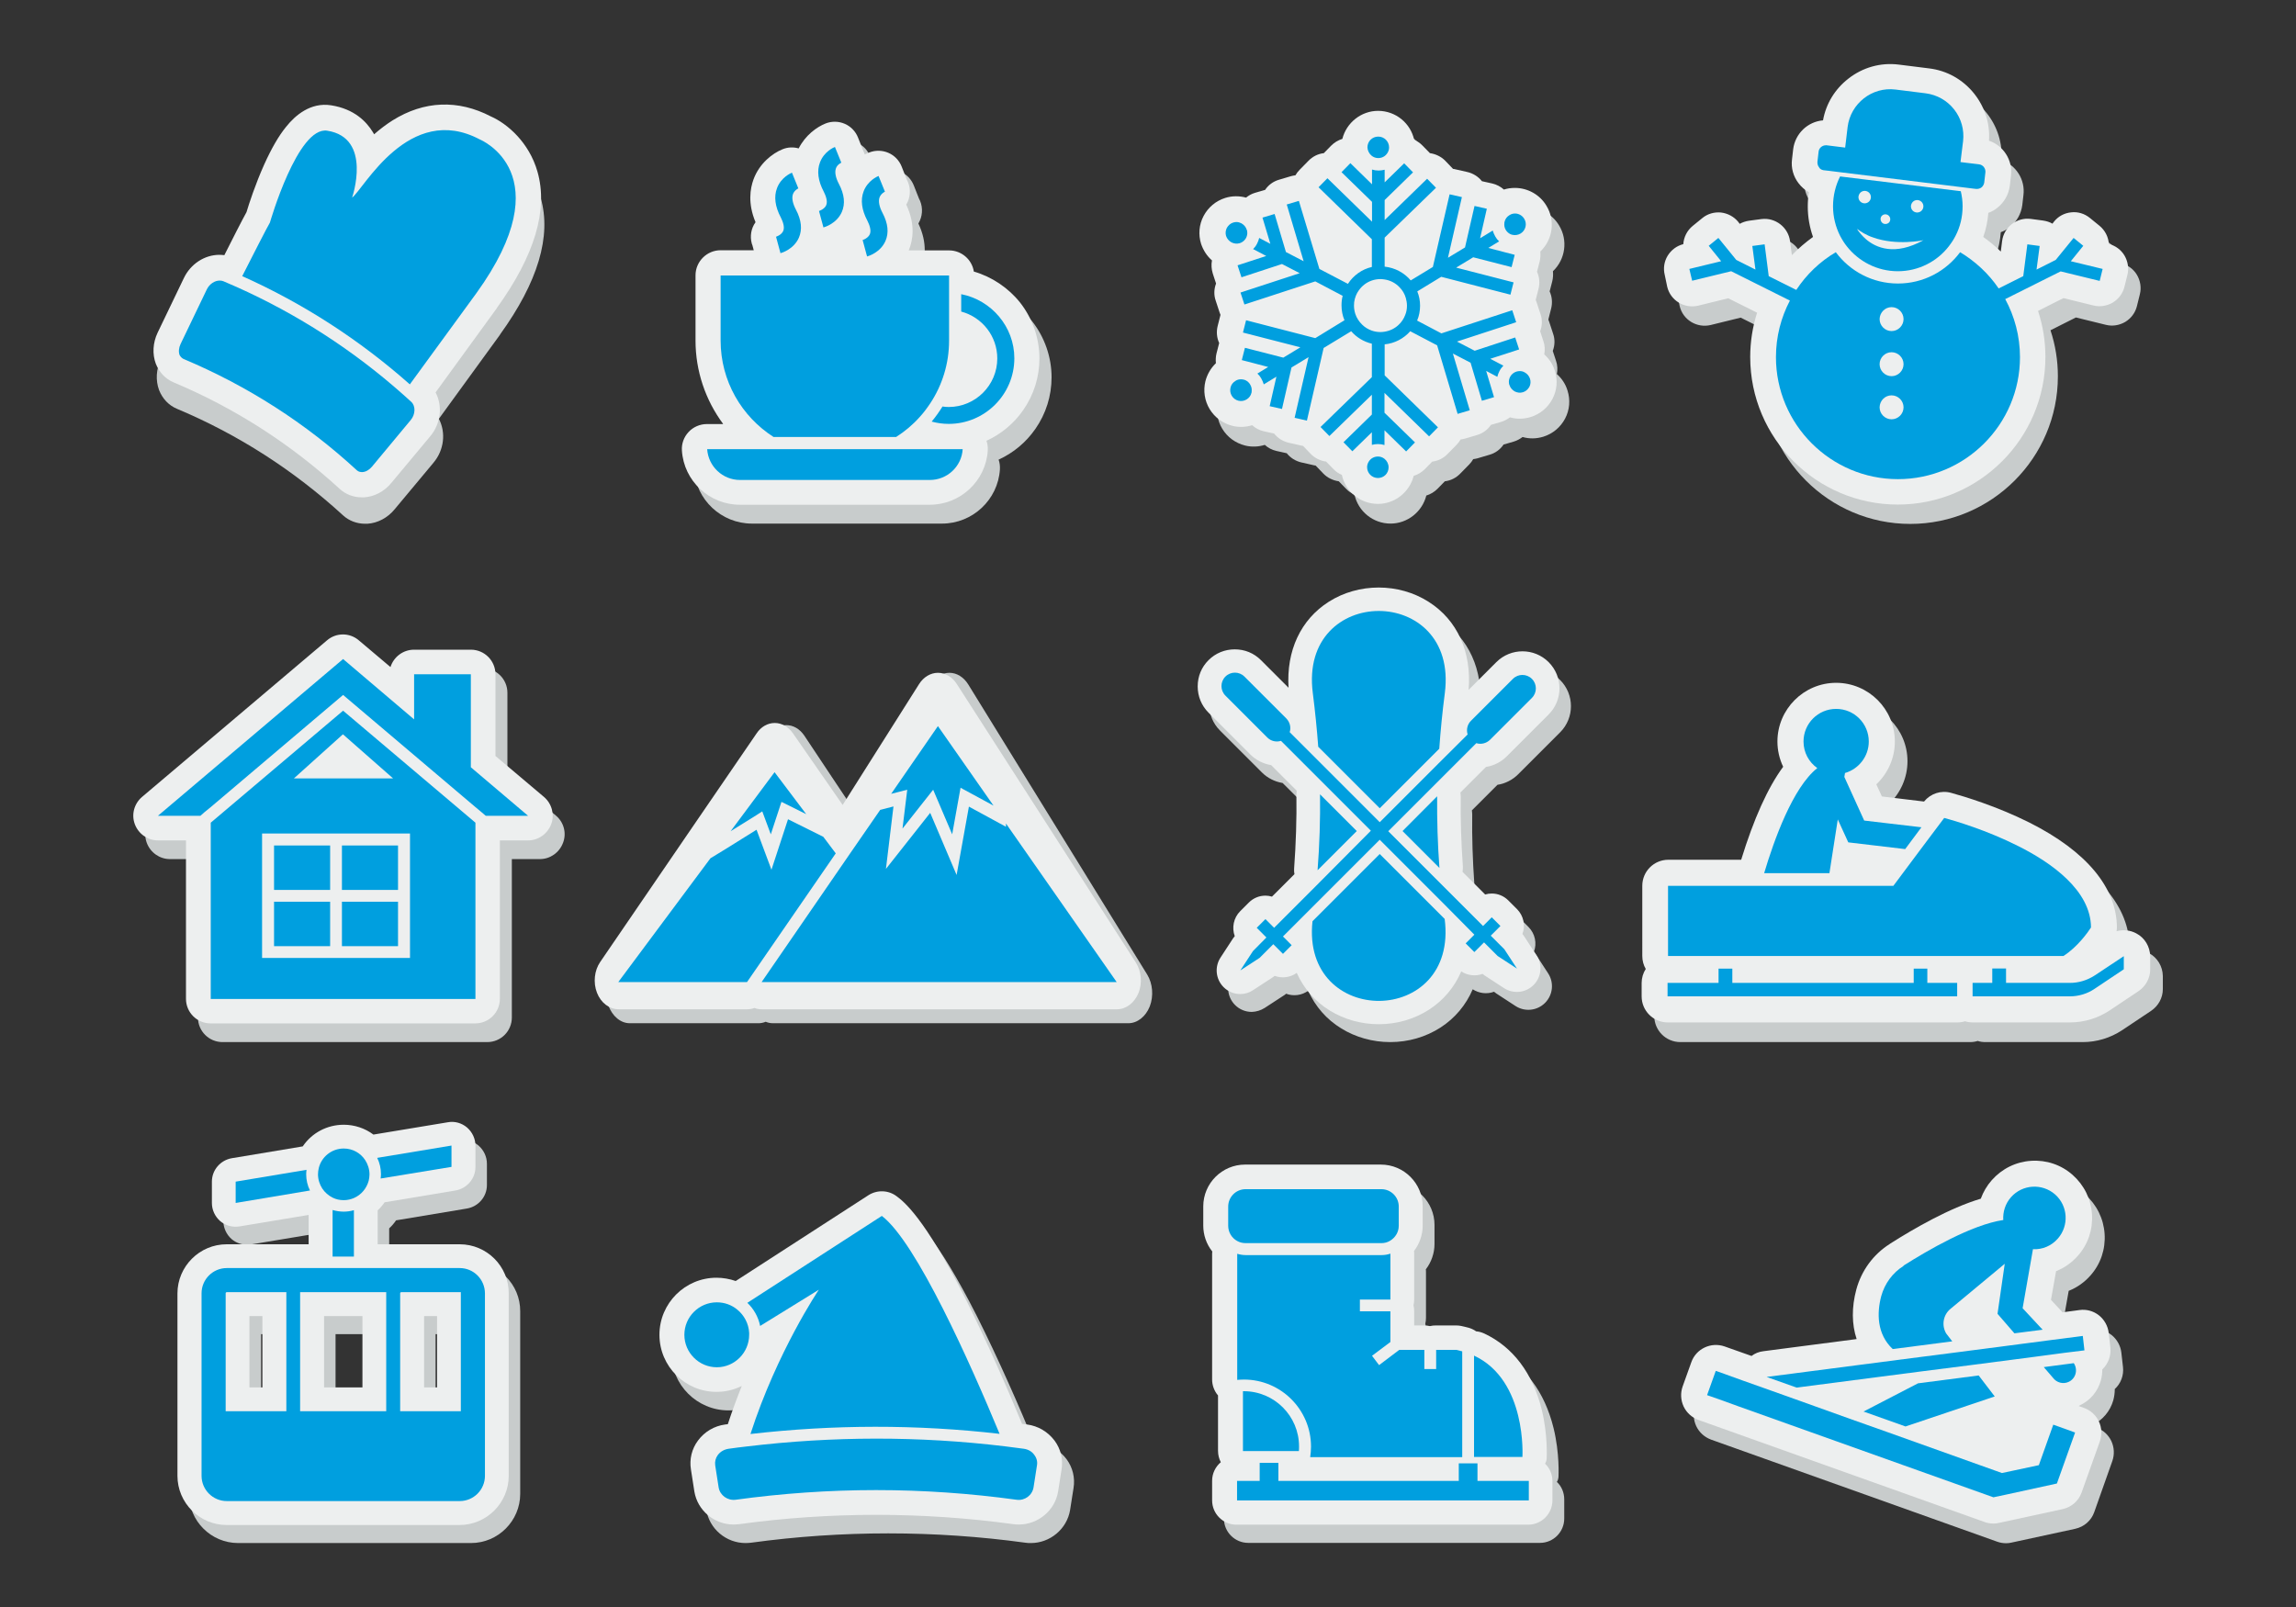 <?xml version="1.0" encoding="utf-8"?>
<!-- Generator: Adobe Illustrator 20.1.0, SVG Export Plug-In . SVG Version: 6.00 Build 0)  -->
<svg version="1.1" id="Layer_1" xmlns="http://www.w3.org/2000/svg" xmlns:xlink="http://www.w3.org/1999/xlink" x="0px" y="0px"
	 viewBox="0 0 1400 980" style="enable-background:new 0 0 1400 980;" xml:space="preserve">
<rect x="0" y="0" width="1400" height="980" fill="#333333" stroke="none"/>
<style type="text/css">
	.st0{fill:#C8CCCC;}
	.st1{fill:#EDEFEF;}
	.st2{fill:#009FDF;}
</style>
<g>
	<g>
		<path class="st0" d="M107.9,249.3C107.9,249.3,107.9,249.3,107.9,249.3c37.4,15.7,71.4,37.6,101.3,65c3.6,3.3,8.4,5.1,13.4,5.1
			c0.5,0,0.9,0,1.4,0c6.3-0.4,12.4-3.6,16.7-8.9l23.6-28.3c6.5-7.7,7.7-18.4,3.3-26.8l37.3-51.3c0,0,0-0.1,0-0.1
			c23.1-32,31.5-60,24.8-83.3c-5.1-17.8-18.4-29.2-28.4-33.6c-20-10.4-40.7-9.6-59.9,2.4c-3.8,2.4-7.5,5.2-11.3,8.5
			c-0.3-0.5-0.5-1-0.8-1.4c-3.8-6.2-11.2-14.1-25.5-16.3c-12.4-1.9-21.8,6.1-27.4,13.2c-4.5,5.5-8.9,13.2-13.2,22.7
			c-5.5,12.2-9.4,24.3-10.9,29.3c-2.9,5.2-8.7,16.7-13.5,26.2c-1-0.1-2-0.2-3-0.2c-9.1,0-17.6,5.6-21.7,14.2l-16,33.3
			c-2.9,6.1-3.3,13-1.1,18.9C99.1,243.2,102.9,247.2,107.9,249.3z"/>
		<path class="st1" d="M105.9,233.2C105.9,233.2,105.9,233.2,105.9,233.2c37.4,15.7,71.4,37.6,101.3,65c3.6,3.3,8.4,5.1,13.4,5.1
			c0.5,0,0.9,0,1.4,0c6.3-0.4,12.4-3.6,16.7-8.9l23.6-28.3c6.5-7.7,7.7-18.4,3.3-26.8l37.3-51.3c0,0,0-0.1,0-0.1
			c23.1-32,31.5-60,24.8-83.3c-5.1-17.8-18.4-29.2-28.4-33.6c-20-10.4-40.7-9.6-59.9,2.4c-3.8,2.4-7.5,5.2-11.3,8.5
			c-0.3-0.5-0.5-1-0.8-1.4c-3.8-6.2-11.2-14.1-25.5-16.3c-12.4-1.9-21.8,6.1-27.4,13.2c-4.5,5.5-8.9,13.2-13.2,22.7
			c-5.5,12.2-9.4,24.3-10.9,29.3c-2.9,5.2-8.7,16.7-13.5,26.2c-1-0.1-2-0.2-3-0.2c-9.1,0-17.6,5.6-21.7,14.2l-16,33.3
			c-2.9,6.1-3.3,13-1.1,18.9C97.1,227.1,100.9,231.1,105.9,233.2z"/>
		<g>
			<path class="st2" d="M290.4,178.9c52.8-73.1,2.3-93.8,2.3-93.8c-43.4-23.1-71.1,30.5-78,35.4c0,0,12.6-36.5-15.2-40.8
				c-18-2.8-34.9,56-34.9,56c-2.2,3.8-10.2,19.5-16.9,32.7c37.3,16.7,71.6,38.9,102.2,66L290.4,178.9z"/>
			<path class="st2" d="M111.9,218.9c39,16.4,74.6,39.2,105.7,67.9c1.1,1,2.4,1.1,3.3,1.1c2.1-0.1,4.2-1.3,5.9-3.3l23.6-28.4
				c3-3.5,3.1-8.7,0.3-11.2l0,0c-1.7-1.5-3.3-3-5-4.5c-30.3-26.9-64.2-48.8-101.2-65.4c-2.8-1.2-5.5-2.4-8.3-3.6
				c-0.7-0.3-1.5-0.4-2.3-0.4c-3,0-6.2,2.1-7.8,5.4l-16,33.3c-1.1,2.3-1.3,4.8-0.6,6.7C109.9,217.2,110.6,218.3,111.9,218.9z"/>
		</g>
	</g>
	<g>
		<path class="st0" d="M590.4,417.4c-2.8-4.5-7-7.1-11.5-7.1c0,0,0,0,0,0c-4.5,0-8.8,2.7-11.5,7.2l-46.6,76.7l-0.6-0.9
			c-1.4-2.1-8.6-12.9-10.4-15.6l-19.3-29c-2.8-4.2-6.8-6.5-11.1-6.5c0,0,0,0,0,0c-4.3,0-8.4,2.4-11.1,6.6c0,0-37.8,57.6-39.1,59.4
			l-56.2,85.6c-3.6,5.5-4.4,13.1-2,19.5S378.4,624,384,624h78.5c1.5,0,3-0.3,4.4-0.9c1.4,0.6,2.9,0.9,4.4,0.9H688
			c5.5,0,10.6-4,13.1-10.3c2.4-6.3,1.8-13.9-1.6-19.4L590.4,417.4z"/>
		<path class="st1" d="M583.4,417.1c-2.8-4.3-7-6.8-11.5-6.8c0,0,0,0,0,0c-4.5,0-8.8,2.6-11.5,6.9l-46.6,73.7l-0.6-0.9
			c-1.4-2-8.6-12.4-10.4-15l-19.3-27.8c-2.8-4-6.8-6.3-11.1-6.3c0,0,0,0,0,0c-4.3,0-8.4,2.3-11.1,6.4c0,0-37.8,55.3-39.1,57.1
			l-56.2,82.2c-3.6,5.2-4.4,12.6-2,18.8s7.6,10.1,13.2,10.1h78.5c1.5,0,3-0.3,4.4-0.8c1.4,0.6,2.9,0.8,4.4,0.8h216.6
			c5.5,0,10.6-3.9,13.1-9.9c2.4-6,1.8-13.3-1.6-18.6L583.4,417.1z"/>
		<g>
			<path class="st2" d="M509.6,520.4l-7.6-10.1l-21.5-10.7l-10.1,30.8l-9.1-24.4c-17,10.7-24.6,15.3-28.1,17.4L377,598.9h78.5
				L509.6,520.4z"/>
			<path class="st2" d="M464.8,494.8l5.2,14l6.5-19.8l15.1,7.5l-19.3-25.6l-26.8,36c5.5-3.4,11.3-7,15.9-9.9L464.8,494.8z"/>
			<polygon class="st2" points="613.4,504.2 590.8,491.9 583.3,533.6 567.2,495.7 540.2,529.9 544.8,491.8 536.7,493.9 518.6,520.1 
				516.4,523.3 514.2,526.5 464.4,598.9 568.9,598.9 573.5,598.9 578.1,598.9 680.9,598.9 613.4,502.2 			"/>
			<polygon class="st2" points="550.3,505.3 569,481.6 580.6,508.8 585.7,480.4 605.8,491.3 571.9,442.8 543.4,484.1 553.2,481.6 
							"/>
		</g>
	</g>
	<g>
		<path class="st0" d="M746.7,170.8c-0.5,2.6-0.3,5.4,0.5,8l2,6.1c-1.3,3.4-1.4,7.1-0.2,10.5l2.4,7.3c0.1,0.4,0.3,0.9,0.5,1.3
			l-1.7,6.7c-0.9,3.5-0.6,7.2,0.9,10.5l-1.6,6.2c-0.5,2-0.6,4.1-0.4,6.1c-3.1,3-5.3,6.7-6.4,11c-1.4,5.8-0.5,11.9,2.6,17
			c3.1,5.1,8,8.7,13.9,10.2c4,1,8.2,0.8,12-0.4c2,1.8,4.4,3.1,7.1,3.7l6.3,1.4c2.2,2.8,5.4,4.8,8.9,5.6l7.5,1.7
			c0.4,0.1,0.8,0.2,1.2,0.2l4.7,4.9c2.5,2.6,5.9,4.2,9.4,4.7l4.5,4.6c1.4,1.5,3.2,2.7,5.1,3.5c2.2,10.2,11.3,17.7,22,17.7
			c10.3,0,19.3-7.2,21.8-17.1c2.6-0.8,4.9-2.2,6.8-4.1l4.5-4.6c3.6-0.4,6.9-2.1,9.4-4.7l5.4-5.5c1-1,1.8-2.1,2.5-3.3
			c0.9-0.1,1.7-0.3,2.6-0.5l7.4-2.2c3.5-1,6.5-3.2,8.5-6.2l6.2-1.8c2-0.6,3.8-1.6,5.4-2.8c4.1,1.2,8.5,1.1,12.7-0.2
			c5.7-1.8,10.4-5.7,13.2-11c2.8-5.3,3.3-11.4,1.5-17.1c-1.2-4-3.5-7.4-6.5-10.1c0.5-2.6,0.4-5.4-0.5-8l-2-6.1
			c1.3-3.4,1.4-7.1,0.2-10.5l-2.4-7.3c-0.1-0.4-0.3-0.9-0.5-1.3l1.7-6.7c0.9-3.5,0.6-7.2-0.9-10.5l1.6-6.2c0.5-2,0.6-4.1,0.4-6.1
			c7.6-7.2,9.3-18.9,3.7-28c-4-6.7-11.4-10.8-19.2-10.8c-2.3,0-4.5,0.3-6.7,1c-2-1.8-4.5-3.1-7.1-3.7l-6.3-1.4
			c-2.2-2.8-5.4-4.8-8.9-5.6l-7.5-1.7c-0.4-0.1-0.8-0.2-1.2-0.2l-4.7-4.9c-2.5-2.6-5.9-4.2-9.4-4.7l-4.5-4.6
			c-1.4-1.5-3.2-2.7-5.1-3.5c-2.2-10.2-11.3-17.7-22-17.7c-10.3,0-19.3,7.2-21.8,17.1c-2.6,0.8-4.9,2.2-6.8,4.1l-4.5,4.6
			c-3.6,0.4-6.9,2.1-9.4,4.7l-5.4,5.5c-1,1-1.8,2.1-2.5,3.3c-0.9,0.1-1.7,0.3-2.6,0.5l-7.4,2.2c-3.5,1-6.5,3.2-8.5,6.2l-6.2,1.8
			c-2,0.6-3.8,1.6-5.4,2.9c-4.2-1.1-8.6-1.1-12.7,0.2c-5.7,1.8-10.4,5.7-13.2,11c-2.8,5.3-3.3,11.4-1.5,17.1
			C741.4,164.6,743.7,168.1,746.7,170.8z"/>
		<path class="st1" d="M739,158.8c-0.5,2.6-0.3,5.4,0.5,8l2,6.1c-1.3,3.4-1.4,7.1-0.2,10.5l2.4,7.3c0.1,0.4,0.3,0.9,0.5,1.3
			l-1.7,6.7c-0.9,3.5-0.6,7.2,0.9,10.5l-1.6,6.2c-0.5,2-0.6,4.1-0.4,6.1c-3.1,3-5.3,6.7-6.4,11c-1.4,5.8-0.5,11.9,2.6,17
			c3.1,5.1,8,8.7,13.9,10.2c4,1,8.2,0.8,12-0.4c2,1.8,4.4,3.1,7.1,3.7l6.3,1.4c2.2,2.8,5.4,4.8,8.9,5.6l7.5,1.7
			c0.4,0.1,0.8,0.2,1.2,0.2l4.7,4.9c2.5,2.6,5.9,4.2,9.4,4.7l4.5,4.6c1.4,1.5,3.2,2.7,5.1,3.5c2.2,10.2,11.3,17.7,22,17.7
			c10.3,0,19.3-7.2,21.8-17.1c2.6-0.8,4.9-2.2,6.8-4.1l4.5-4.6c3.6-0.4,6.9-2.1,9.4-4.7l5.4-5.5c1-1,1.8-2.1,2.5-3.3
			c0.9-0.1,1.7-0.3,2.6-0.5l7.4-2.2c3.5-1,6.5-3.2,8.5-6.2l6.2-1.8c2-0.6,3.8-1.6,5.4-2.8c4.1,1.2,8.5,1.1,12.7-0.2
			c5.7-1.8,10.4-5.7,13.2-11c2.8-5.3,3.3-11.4,1.5-17.1c-1.2-4-3.5-7.4-6.5-10.1c0.5-2.6,0.4-5.4-0.5-8l-2-6.1
			c1.3-3.4,1.4-7.1,0.2-10.5l-2.4-7.3c-0.1-0.4-0.3-0.9-0.5-1.3l1.7-6.7c0.9-3.5,0.6-7.2-0.9-10.5l1.6-6.2c0.5-2,0.6-4.1,0.4-6.1
			c7.6-7.2,9.3-18.9,3.7-28c-4-6.7-11.4-10.8-19.2-10.8c-2.3,0-4.5,0.3-6.7,1c-2-1.8-4.5-3.1-7.1-3.7l-6.3-1.4
			c-2.2-2.8-5.4-4.8-8.9-5.6l-7.5-1.7c-0.4-0.1-0.8-0.2-1.2-0.2l-4.7-4.9c-2.5-2.6-5.9-4.2-9.4-4.7l-4.5-4.6
			c-1.4-1.5-3.2-2.7-5.1-3.5c-2.2-10.2-11.3-17.7-22-17.7c-10.3,0-19.3,7.2-21.8,17.1c-2.6,0.8-4.9,2.2-6.8,4.1l-4.5,4.6
			c-3.6,0.4-6.9,2.1-9.4,4.7l-5.4,5.5c-1,1-1.8,2.1-2.5,3.3c-0.9,0.1-1.7,0.3-2.6,0.5l-7.4,2.2c-3.5,1-6.5,3.2-8.5,6.2l-6.2,1.8
			c-2,0.6-3.8,1.6-5.4,2.9c-4.2-1.1-8.6-1.1-12.7,0.2c-5.7,1.8-10.4,5.7-13.2,11c-2.8,5.3-3.3,11.4-1.5,17.1
			C733.7,152.6,735.9,156.1,739,158.8z"/>
		<g>
			<path class="st2" d="M846.7,285c0-2.1-1-4-2.5-5.2c-1.1-0.9-2.5-1.4-4-1.4c-1.4,0-2.6,0.4-3.7,1.1c-1.7,1.2-2.9,3.2-2.9,5.4
				c0,3.6,2.9,6.6,6.6,6.6S846.7,288.6,846.7,285z"/>
			<path class="st2" d="M754.6,161.8l2.4,7.3l24.7-8.1l10.8,5.6l-36.1,11.8l2.4,7.3l43.2-14.1l16.7,8.8c-0.5,1.9-0.7,3.8-0.7,5.8
				c0,3.2,0.6,6.3,1.8,9.1L802,206.2l-42.2-10.9l-1.9,7.5l35,9l-10.4,6.3l-23.4-6l-1.9,7.5l16.1,4.2l-6.6,4c0.9,0.8,1.7,1.8,2.3,2.9
				c0.7,1.2,1.2,2.4,1.6,3.7l7.7-4.7l-4.1,18l7.5,1.7l5.8-25.3l10.4-6.3l-8.5,37l7.5,1.7l10.2-44.3l16.8-10.2
				c3.2,3.7,7.6,6.4,12.6,7.6v20.4l-31.3,30.4l5.4,5.5l25.9-25.2v12.1l-17.3,16.9l5.4,5.5l11.9-11.6v7.7c1.2-0.3,2.4-0.5,3.7-0.5
				c1.4,0,2.7,0.2,4,0.6v-9l13.2,12.9l5.4-5.5l-18.6-18.1v-12.1l27.2,26.5l5.4-5.5l-32.5-31.7V210c6.2-0.6,11.7-3.6,15.6-8l16.4,8.6
				l12.5,41.8l7.4-2.2l-10.3-34.6l10.8,5.6l6.9,23.2l7.4-2.2l-4.8-16l6.8,3.6c0.3-1.2,0.7-2.4,1.3-3.5c0.6-1.2,1.4-2.3,2.4-3.3
				l-8-4.2l17.6-5.7l-2.4-7.3l-24.7,8.1l-10.8-5.6l36.1-11.8l-2.4-7.3l-43.2,14.1l-14.8-7.8c1.2-2.8,1.8-5.9,1.8-9.1
				c0-3.1-0.6-6-1.7-8.7l14.6-8.9l42.2,10.9l1.9-7.5l-35-9l10.4-6.3l23.4,6l1.9-7.5l-16.1-4.2l6.6-4c-0.9-0.8-1.7-1.8-2.3-2.9
				c-0.7-1.2-1.2-2.4-1.6-3.7l-7.7,4.7l4.1-18l-7.5-1.7l-5.8,25.3l-10.4,6.3l8.5-37l-7.5-1.7l-10.2,44.3l-13.5,8.2
				c-3.9-4.6-9.5-7.7-15.9-8.4v-17.7l31.3-30.4l-5.4-5.5l-25.9,25.2V122l17.3-16.9l-5.4-5.5l-11.9,11.6v-7.7
				c-1.2,0.3-2.4,0.5-3.7,0.5c-1.4,0-2.7-0.2-4-0.6v9l-13.2-12.9l-5.4,5.5l18.6,18.1v12.1l-27.2-26.5l-5.4,5.5l32.5,31.7v16.9
				c-6.1,1.4-11.3,5.2-14.6,10.3l-17.4-9.1L792,122.5l-7.4,2.2l10.3,34.6l-10.8-5.6l-6.9-23.2l-7.4,2.2l4.8,16l-6.8-3.6
				c-0.3,1.2-0.7,2.4-1.3,3.5c-0.6,1.2-1.4,2.3-2.4,3.3l8,4.2L754.6,161.8z M828.6,177c1.9-2.7,4.6-4.8,7.8-5.9
				c1.7-0.6,3.5-0.9,5.4-0.9c0.8,0,1.6,0.1,2.3,0.2c3.6,0.5,6.8,2.2,9.2,4.7c1.8,1.8,3.2,4.1,3.9,6.6c0.4,1.5,0.7,3,0.7,4.7
				c0,1.9-0.3,3.8-1,5.5c-0.9,2.5-2.4,4.7-4.3,6.4c-2.3,2.1-5.2,3.5-8.5,4c-0.8,0.1-1.5,0.2-2.3,0.2c-1.9,0-3.7-0.3-5.4-0.9
				c-2.2-0.8-4.2-2-5.9-3.7c-1.8-1.8-3.3-4-4.1-6.5c-0.5-1.6-0.8-3.3-0.8-5c0-0.7,0.1-1.4,0.1-2.1C826.1,181.5,827.1,179,828.6,177z
				"/>
			<path class="st2" d="M926.7,226.3c-0.7,0-1.3,0.1-2,0.3c-0.3,0.1-0.5,0.2-0.8,0.3c-1.3,0.6-2.4,1.6-3.1,2.9
				c-0.6,1.2-0.9,2.5-0.7,3.8c0,0.4,0.1,0.8,0.3,1.2c0.5,1.7,1.7,3,3.2,3.9c1.6,0.8,3.3,1,5,0.5c1.7-0.5,3-1.7,3.9-3.2
				c1.7-3.2,0.4-7.2-2.8-8.9C928.7,226.5,927.7,226.3,926.7,226.3z"/>
			<path class="st2" d="M921,142.8c0.4,0.2,0.8,0.3,1.2,0.4c1.7,0.4,3.5,0.1,5-0.8c3.1-1.9,4.1-5.9,2.2-9c-1.2-2-3.4-3.2-5.6-3.2
				c-1.2,0-2.3,0.3-3.4,1c-1.5,0.9-2.6,2.3-3,4.1c-0.1,0.3-0.1,0.5-0.1,0.8c-0.2,1.4,0.1,2.9,0.9,4.2
				C918.9,141.4,919.9,142.3,921,142.8z"/>
			<path class="st2" d="M836.4,95c1.1,0.9,2.5,1.4,4,1.4c1.4,0,2.6-0.4,3.7-1.1c1.7-1.2,2.9-3.2,2.9-5.4c0-3.6-2.9-6.6-6.6-6.6
				s-6.6,2.9-6.6,6.6C833.9,91.9,834.9,93.8,836.4,95z"/>
			<path class="st2" d="M750.9,147.8c1.6,0.8,3.3,1,5,0.5c0.3-0.1,0.5-0.2,0.8-0.3c1.3-0.6,2.4-1.6,3.1-2.9c0.6-1.2,0.9-2.5,0.7-3.8
				c0-0.4-0.1-0.8-0.3-1.2c-0.5-1.7-1.7-3-3.2-3.9c-1-0.5-2-0.8-3-0.8c-0.7,0-1.3,0.1-2,0.3c-1.7,0.5-3,1.7-3.9,3.2v0
				c-0.8,1.6-1,3.3-0.5,5C748.2,145.6,749.3,146.9,750.9,147.8z"/>
			<path class="st2" d="M759.5,231.9c-0.4-0.2-0.8-0.3-1.2-0.4c-0.5-0.1-1-0.2-1.6-0.2c-1.2,0-2.4,0.3-3.4,1c-1.5,0.9-2.6,2.3-3,4.1
				s-0.1,3.5,0.8,5c1.9,3.1,5.9,4.1,9,2.2c1.5-0.9,2.6-2.3,3-4.1c0.1-0.3,0.1-0.5,0.1-0.8c0.2-1.4-0.1-2.9-0.9-4.2
				C761.7,233.4,760.7,232.5,759.5,231.9z"/>
		</g>
	</g>
	<g>
		<path class="st0" d="M1024.2,186.7c2,8.4,10.5,13.5,18.9,11.5l18.3-4.5l17.6,8.8c-2.8,8.8-4.2,17.8-4.2,27c0,49.6,40.4,90,90,90
			s90-40.4,90-90c0-9.6-1.5-19-4.5-28.1l15.5-7.8l18.3,4.5c4,1,8.2,0.3,11.8-1.8c3.6-2.2,6.1-5.6,7.1-9.6l1.8-7.3
			c1-4,0.3-8.2-1.8-11.8c-2.1-3.5-5.5-6-9.5-7c-0.3-4.3-2.3-8.3-5.7-11.1l-5.9-4.8c-3.2-2.6-7.3-3.9-11.4-3.4
			c-4.1,0.4-7.9,2.4-10.5,5.7l-0.9,1.2c-1.7-1-3.7-1.6-5.7-1.9l-7.5-1c-8.5-1.1-16.4,4.9-17.5,13.5l-0.8,6.4
			c-3.3-3.2-6.9-6.2-10.7-8.9c1.7-4.7,2.7-9.7,3.1-14.7c2-0.7,3.8-1.7,5.5-3.1c4.2-3.3,6.9-8.1,7.6-13.4l0.7-6.1
			c1.2-9.5-4.6-18.4-13.4-21.4c0.7-10.2-2.4-20.2-8.8-28.4c-6.9-8.8-16.8-14.4-27.8-15.7l-18.4-2.3c-11.1-1.4-22,1.7-30.8,8.6
			c-8.2,6.4-13.6,15.3-15.4,25.4c-9.4,0.8-17,8.1-18.2,17.6l-0.7,6.1c-0.7,5.3,0.8,10.6,4.1,14.8c1.7,2.2,3.8,4,6.2,5.3
			c-0.5,2.9-0.7,5.9-0.7,8.8c0,6.2,1.1,12.6,3.2,18.5c-4.6,3.3-8.9,7-12.9,11.1l-1.1-8.5c-1.1-8.5-9-14.6-17.5-13.5l-7.5,1
			c-2,0.3-3.9,0.9-5.7,1.9l-0.9-1.2c-2.6-3.2-6.4-5.2-10.5-5.7c-4.1-0.4-8.3,0.8-11.4,3.4l-5.9,4.8c-3.4,2.8-5.4,6.8-5.7,11.1
			c-4,1-7.3,3.5-9.5,7c-2.2,3.6-2.8,7.8-1.8,11.8L1024.2,186.7z"/>
		<path class="st1" d="M1016.6,174.9c2,8.4,10.5,13.5,18.9,11.5l18.3-4.5l17.6,8.8c-2.8,8.8-4.2,17.8-4.2,27c0,49.6,40.4,90,90,90
			c49.6,0,90-40.4,90-90c0-9.6-1.5-19-4.5-28.1l15.5-7.8l18.3,4.5c4,1,8.2,0.3,11.8-1.8c3.6-2.2,6.1-5.6,7.1-9.6l1.8-7.3
			c1-4,0.3-8.2-1.8-11.8c-2.1-3.5-5.5-6-9.5-7c-0.3-4.3-2.3-8.3-5.7-11.1l-5.9-4.8c-3.2-2.6-7.3-3.9-11.4-3.4
			c-4.1,0.4-7.9,2.4-10.5,5.7l-0.9,1.2c-1.7-1-3.7-1.6-5.7-1.9l-7.5-1c-8.5-1.1-16.4,4.9-17.5,13.5l-0.8,6.4
			c-3.3-3.2-6.9-6.2-10.7-8.9c1.7-4.7,2.7-9.7,3.1-14.7c2-0.7,3.8-1.7,5.5-3.1c4.2-3.3,6.9-8.1,7.6-13.4l0.7-6.1
			c1.2-9.5-4.6-18.4-13.4-21.4c0.7-10.2-2.4-20.2-8.8-28.4c-6.9-8.8-16.8-14.4-27.8-15.7l-18.4-2.3c-11.1-1.4-22,1.7-30.8,8.6
			c-8.2,6.4-13.6,15.3-15.4,25.4c-9.4,0.8-17,8.1-18.2,17.6l-0.7,6.1c-0.7,5.3,0.8,10.6,4.1,14.8c1.7,2.2,3.8,4,6.2,5.3
			c-0.5,2.9-0.7,5.9-0.7,8.8c0,6.2,1.1,12.6,3.2,18.5c-4.6,3.3-8.9,7-12.9,11.1l-1.1-8.5c-1.1-8.5-9-14.6-17.5-13.5l-7.5,1
			c-2,0.3-3.9,0.9-5.7,1.9l-0.9-1.2c-2.6-3.2-6.4-5.2-10.5-5.7c-4.1-0.4-8.3,0.8-11.4,3.4l-5.9,4.8c-3.4,2.8-5.4,6.8-5.7,11.1
			c-4,1-7.3,3.5-9.5,7c-2.2,3.6-2.8,7.8-1.8,11.8L1016.6,174.9z"/>
		<g>
			<path class="st2" d="M1117.7,125.8c0,6.5,1.6,12.6,4.3,18c0.6,1.1,1.2,2.2,1.9,3.3c0.7,1.1,1.4,2.1,2.2,3.1
				c7.2,9.2,18.5,15.2,31.1,15.2c12.6,0,23.9-5.9,31.1-15.2c0.8-1,1.5-2.1,2.2-3.1c0.7-1.1,1.3-2.1,1.9-3.3c2.8-5.4,4.3-11.5,4.3-18
				c0-3.2-0.4-6.2-1.1-9.2l-73.6-9C1119.3,113,1117.7,119.2,1117.7,125.8z M1169,122c2.1,0,3.8,1.7,3.8,3.8c0,2.1-1.7,3.8-3.8,3.8
				c-2.1,0-3.8-1.7-3.8-3.8C1165.3,123.7,1166.9,122,1169,122z M1149.6,130.7c1.6,0,3,1.3,3,3c0,0.9-0.4,1.8-1.1,2.3
				c-0.5,0.4-1.1,0.6-1.8,0.6c-0.5,0-1-0.1-1.4-0.3c-0.9-0.5-1.6-1.5-1.6-2.6C1146.6,132,1148,130.7,1149.6,130.7z M1137,116.4
				c2.1,0,3.8,1.7,3.8,3.8c0,2.1-1.7,3.8-3.8,3.8c-2.1,0-3.8-1.7-3.8-3.8C1133.3,118.1,1134.9,116.4,1137,116.4z M1132.4,139.6
				c1.3,1,2.7,1.9,4.1,2.7c1.8,1,3.7,1.9,5.6,2.5c14.4,5.2,30.7,1.7,30.7,1.7c-17.5,9.7-28.9,4.6-35-0.6c-1.2-1.1-2.3-2.1-3.1-3.1
				C1133.3,141.2,1132.5,140,1132.4,139.6C1132.3,139.6,1132.3,139.6,1132.4,139.6C1132.3,139.6,1132.4,139.6,1132.4,139.6z"/>
			<path class="st2" d="M1111.9,103.8l3.5,0.4l4,0.5l4.1,0.5l71.5,8.8l4.1,0.5l4,0.5l1.8,0.2c1.2,0.1,2.4-0.2,3.3-0.9
				c0.9-0.7,1.5-1.8,1.7-3l0.7-6.1c0.3-2.4-1.4-4.7-3.9-5l-10.8-1.3l-0.5-0.1l0.1-0.6l1.5-12.1c0.8-6.9-1.1-13.8-5.4-19.3
				c-4.3-5.5-10.5-9-17.4-9.9l-18.4-2.3c-14.3-1.8-27.4,8.5-29.2,22.8l-1.5,12.6l-11.3-1.4c-0.2,0-0.4,0-0.5,0
				c-2.2,0-4.2,1.7-4.4,3.9l-0.7,6.1c-0.1,1.2,0.2,2.4,0.9,3.3C1109.6,103,1110.7,103.6,1111.9,103.8z"/>
			<path class="st2" d="M1031.8,171.2l23.8-5.8l29,14.5l3.4,1.7l3.4,1.7c-5.4,10.3-8.5,22-8.5,34.5c0,41,33.4,74.4,74.4,74.4
				s74.4-33.4,74.4-74.4c0-12.8-3.3-24.9-9-35.4l3.4-1.7l3.4-1.7l27-13.5l23.8,5.8l1.8-7.3l-19.4-4.7l7.6-9.4l-5.9-4.8l-10.9,13.4
				l-11.7,5.9l1.9-14.4l-7.5-1l-2.5,19.4l-8.2,4.1l-3.4,1.7l-3.4,1.7c-6.1-9-14.2-16.5-23.5-22.1c-8.6,11.6-22.4,19.1-37.9,19.1
				s-29.3-7.5-37.9-19.1c-9.7,5.7-17.9,13.6-24.1,23l-3.4-1.7l-3.4-1.7l-10-5l-2.5-19.4l-7.5,1l1.9,14.4l-11.7-5.9l-10.9-13.4
				l-5.9,4.8l7.6,9.4l-19.4,4.7L1031.8,171.2z M1153.4,187.3c4,0,7.3,3.3,7.3,7.3c0,4-3.3,7.3-7.3,7.3c-4,0-7.3-3.3-7.3-7.3
				C1146.2,190.6,1149.4,187.3,1153.4,187.3z M1153.4,214.8c4,0,7.3,3.3,7.3,7.3s-3.3,7.3-7.3,7.3c-4,0-7.3-3.3-7.3-7.3
				S1149.4,214.8,1153.4,214.8z M1153.4,241.1c4,0,7.3,3.3,7.3,7.3c0,4-3.3,7.3-7.3,7.3c-4,0-7.3-3.3-7.3-7.3
				C1146.2,244.3,1149.4,241.1,1153.4,241.1z"/>
		</g>
	</g>
	<g>
		<path class="st0" d="M339,497.4l-29.6-25.1v-49.8c0-8.3-6.7-15-15-15h-34.6c-6.8,0-12.5,4.5-14.4,10.6l-19.3-16.3
			c-5.6-4.8-13.8-4.8-19.4,0L93.9,497.4c-4.8,4.1-6.6,10.7-4.4,16.6c2.2,5.9,7.8,9.9,14.1,9.9h17.1v96.6c0,8.3,6.7,15,15,15h161.4
			c8.3,0,15-6.7,15-15v-96.6h17.1c6.3,0,11.9-4,14.1-9.9C345.6,508.1,343.8,501.4,339,497.4z"/>
		<path class="st1" d="M331.7,486L302.1,461v-49.8c0-8.3-6.7-15-15-15h-34.6c-6.8,0-12.5,4.5-14.4,10.6l-19.3-16.3
			c-5.6-4.8-13.8-4.8-19.4,0L86.6,486c-4.8,4.1-6.6,10.7-4.4,16.6c2.2,5.9,7.8,9.9,14.1,9.9h17.1v96.6c0,8.3,6.7,15,15,15h161.4
			c8.3,0,15-6.7,15-15v-96.6H322c6.3,0,11.9-4,14.1-9.9C338.3,496.8,336.5,490.1,331.7,486z"/>
		<g>
			<path class="st2" d="M289.9,501.7l-80.7-68.3l-80.7,68.3v107.5h161.4V501.7z M209.1,447.8l30.6,26.9h-60.5L209.1,447.8z
				 M250,584.2h-90.2v-75.9H250V584.2z"/>
			<polygon class="st2" points="287.1,463.2 287.1,458.4 287.1,411.2 252.5,411.2 252.5,429.1 252.5,433.9 252.5,438.7 209.2,401.9 
				96.3,497.5 121.2,497.5 122.2,497.5 124.8,495.2 128.5,492.2 209.2,423.8 289.9,492.2 293.5,495.2 296.2,497.5 297.1,497.5 
				322,497.5 287.1,467.9 			"/>
			<rect x="167.1" y="515.6" class="st2" width="34.2" height="27.1"/>
			<rect x="208.5" y="515.6" class="st2" width="34.2" height="27.1"/>
			<rect x="167.1" y="549.9" class="st2" width="34.2" height="27.1"/>
			<rect x="208.5" y="549.9" class="st2" width="34.2" height="27.1"/>
		</g>
	</g>
	<g>
		<path class="st0" d="M601.2,177.1c-1.1-7.3-7.5-12.9-15.1-12.9h-24.6c2.6-6.2,4.2-15.8-1.5-27.9c2.5-4.2,2.9-9.3,1-13.9
			c-0.2-0.4-0.4-0.8-0.6-1.2l-3.2-8.1c-1.5-3.8-4.4-6.8-8.1-8.4c-3.7-1.6-7.9-1.7-11.7-0.2c-0.9,0.3-1.8,0.8-2.7,1.2
			c-0.1-0.4-0.3-0.7-0.4-1.1c-0.2-0.4-0.3-0.7-0.5-1.1l-3.2-8.1c-1.5-3.8-4.4-6.8-8.1-8.4c-3.7-1.6-7.9-1.7-11.7-0.2
			c-5.5,2.2-12.3,7.2-16.4,15.2c-3.2-0.9-6.6-0.8-9.8,0.5c-6.2,2.5-14.1,8.6-17.7,18.3c-2.1,5.7-3.6,14.8,1.2,26.2
			c-2.7,3.7-3.5,8.5-2.3,13c0.1,0.4,0.2,0.7,0.4,1.1l0.8,3h-20.2c-8.4,0-15.3,6.9-15.3,15.3v39.8c0,18.4,6,36.3,16.9,50.9h-10
			c-4.2,0-8.3,1.8-11.1,4.8c-2.9,3.1-4.4,7.2-4.1,11.4c1.2,18.5,16.7,33,35.3,33h115.9c18.6,0,34.1-14.5,35.3-33
			c0.1-2.1-0.1-4.1-0.8-6c9-4.1,16.7-10.5,22.4-18.7c6.5-9.3,9.9-20.2,9.9-31.5c0-12.3-4.2-24.4-11.8-34.1
			C622.2,187,612.2,180.3,601.2,177.1z"/>
		<path class="st1" d="M593.8,165.6c-1.1-7.3-7.5-12.9-15.1-12.9h-24.6c2.6-6.2,4.2-15.8-1.5-27.9c2.5-4.2,2.9-9.3,1-13.9
			c-0.2-0.4-0.4-0.8-0.6-1.2l-3.2-8.1c-1.5-3.8-4.4-6.8-8.1-8.4c-3.7-1.6-7.9-1.7-11.7-0.2c-0.9,0.3-1.8,0.8-2.7,1.2
			c-0.1-0.4-0.3-0.7-0.4-1.1c-0.2-0.4-0.3-0.7-0.5-1.1l-3.2-8.1c-1.5-3.8-4.4-6.8-8.1-8.4c-3.7-1.6-7.9-1.7-11.7-0.2
			c-5.5,2.2-12.3,7.2-16.4,15.2c-3.2-0.9-6.6-0.8-9.8,0.5c-6.2,2.5-14.1,8.6-17.7,18.3c-2.1,5.7-3.6,14.8,1.2,26.2
			c-2.7,3.7-3.5,8.5-2.3,13c0.1,0.4,0.2,0.7,0.4,1.1l0.8,3h-20.2c-8.4,0-15.3,6.9-15.3,15.3v39.8c0,18.4,6,36.3,16.9,50.9h-10
			c-4.2,0-8.3,1.8-11.1,4.8c-2.9,3.1-4.4,7.2-4.1,11.4c1.2,18.5,16.7,33,35.3,33H567c18.6,0,34.1-14.5,35.3-33
			c0.1-2.1-0.1-4.1-0.8-6c9-4.1,16.7-10.5,22.4-18.7c6.5-9.3,9.9-20.2,9.9-31.5c0-12.3-4.2-24.4-11.8-34.1
			C614.8,175.5,604.8,168.8,593.8,165.6z"/>
		<g>
			<path class="st2" d="M586.1,179.4V190c12.7,3.4,22,14.9,22,28.6c0,16.3-13.3,29.6-29.6,29.6c-1.3,0-2.6-0.1-3.8-0.3
				c-2,3.2-4.2,6.3-6.6,9.2c3.3,0.9,6.8,1.4,10.4,1.4c22,0,40-17.9,40-40C618.5,199.2,604.5,183,586.1,179.4z"/>
			<path class="st2" d="M439.4,207.7c0,24.7,12.9,46.4,32.3,58.8h74.7c5.3-3.4,10.1-7.4,14.3-12.1c2.4-2.6,4.5-5.4,6.5-8.4
				c7.3-11,11.5-24.2,11.5-38.3V189v-10.3V168H439.4V207.7z"/>
			<path class="st2" d="M539.6,116.9L539.6,116.9l-3.9-9.6c-0.7,0.3-6.6,2.8-9.1,9.4c-2,5.2-1.2,11.3,2.3,17.9
				c1.2,2.4,2.5,5.8,1.5,8.2c-1.1,2.6-4.5,3.6-4.5,3.6l0.1,0l2.7,10c0.8-0.2,8.1-2.4,11.2-9.4c2.2-5,1.6-10.8-1.8-17.2
				c-2-3.8-2.6-7.1-1.8-9.4C537.2,118,539.5,116.9,539.6,116.9z"/>
			<path class="st2" d="M513,99.2L513,99.2l-3.9-9.6c-0.7,0.3-6.6,2.8-9.1,9.4c-2,5.2-1.2,11.3,2.3,17.9c1.2,2.4,2.5,5.8,1.5,8.2
				c-1.1,2.6-4.5,3.6-4.5,3.6l0.1,0l2.7,10c0.8-0.2,8.1-2.4,11.2-9.4c2.2-5,1.6-10.8-1.8-17.2c-2-3.8-2.6-7.1-1.8-9.4
				C510.5,100.3,512.9,99.3,513,99.2z"/>
			<path class="st2" d="M486.8,114.9L486.8,114.9l-3.9-9.6c-0.7,0.3-6.6,2.8-9.1,9.4c-2,5.2-1.2,11.3,2.3,17.9
				c1.2,2.4,2.5,5.8,1.5,8.2c-1.1,2.6-4.5,3.6-4.5,3.6l0.1,0l2.7,10c0.8-0.2,8.1-2.4,11.2-9.4c2.2-5,1.6-10.8-1.8-17.2
				c-2-3.8-2.6-7.1-1.8-9.4C484.4,116,486.7,114.9,486.8,114.9z"/>
			<path class="st2" d="M540.8,273.9h-9.9h-43.6h-9.9h-7.7h-38.5c0.7,10.5,9.4,18.8,20,18.8H567c10.6,0,19.4-8.3,20-18.8h-38.5
				H540.8z"/>
		</g>
	</g>
	<g>
		<path class="st0" d="M771.1,614.7l11.8-7.7c0.5-0.3,0.9-0.6,1.3-1c4.5,1.7,9.6,1,13.5-1.8c4.3,9.6,11.2,17.5,20.2,23
			c8.8,5.4,19.1,8.3,29.8,8.3c11.1,0,21.7-3.1,30.7-8.9c8.8-5.7,15.5-13.7,19.6-23.3c3.8,2.5,8.7,3.1,13,1.5c0.4,0.3,0.9,0.7,1.3,1
			l11.8,7.7c5.7,3.7,13.2,2.9,18-1.9c4.8-4.8,5.6-12.3,1.9-18l-7.7-11.8c-0.3-0.5-0.6-0.9-1-1.3c2-5.2,0.7-11.2-3.3-15.2l-5.3-5.3
			c-2.7-2.7-6.3-4.2-10.1-4.2c-1.4,0-2.7,0.2-4,0.6l-13.8-13.8c0.2-1.1,0.2-2.3,0.2-3.4c-1-14.2-1.5-28.5-1.3-42.5
			c0-0.8-0.1-1.7-0.2-2.5l15.6-15.6c4.7-0.7,9.2-3,12.6-6.4l25.6-25.6c8.8-8.8,8.8-23.1,0-31.9c-8.8-8.8-23.1-8.8-31.9,0l-16.9,16.9
			c1.9-23.2-6.9-42.6-24.4-53.7c-18.2-11.6-42.7-11.6-60.9,0c-17.1,10.9-25.9,29.8-24.5,52.4l-16.8-16.8c-4.3-4.3-9.9-6.6-16-6.6
			c-6,0-11.7,2.3-16,6.6c-4.3,4.3-6.6,9.9-6.6,16c0,6,2.3,11.7,6.6,16l25.6,25.6c3.4,3.4,7.8,5.6,12.6,6.4l15.6,15.6
			c-0.1,0.8-0.2,1.7-0.2,2.5c0.2,14.8-0.3,30-1.4,45c-0.1,1.1,0,2.3,0.2,3.4l-13.7,13.7c-1.3-0.4-2.7-0.6-4-0.6
			c-3.8,0-7.4,1.5-10.1,4.2l-5.3,5.3c-4,4-5.2,10-3.3,15.2c-0.3,0.4-0.7,0.9-1,1.3l-7.7,11.8c-3.7,5.7-2.9,13.2,1.9,18
			c2.7,2.7,6.3,4.2,10.2,4.2C766,617,768.7,616.2,771.1,614.7z"/>
		<path class="st1" d="M764.1,603.8l11.8-7.7c0.5-0.3,0.9-0.6,1.3-1c4.5,1.7,9.6,1,13.5-1.8c4.3,9.6,11.2,17.5,20.2,23
			c8.8,5.4,19.1,8.3,29.8,8.3c11.1,0,21.7-3.1,30.7-8.9c8.8-5.7,15.5-13.7,19.6-23.3c3.8,2.5,8.7,3.1,13,1.5c0.4,0.3,0.9,0.7,1.3,1
			l11.8,7.7c5.7,3.7,13.2,2.9,18-1.9c4.8-4.8,5.6-12.3,1.9-18l-7.7-11.8c-0.3-0.5-0.6-0.9-1-1.3c2-5.2,0.7-11.2-3.3-15.2l-5.3-5.3
			c-2.7-2.7-6.3-4.2-10.1-4.2c-1.4,0-2.7,0.2-4,0.6l-13.8-13.8c0.2-1.1,0.2-2.3,0.2-3.4c-1-14.2-1.5-28.5-1.3-42.5
			c0-0.8-0.1-1.7-0.2-2.5l15.6-15.6c4.7-0.7,9.2-3,12.6-6.4l25.6-25.6c8.8-8.8,8.8-23.1,0-31.9c-8.8-8.8-23.1-8.8-31.9,0l-16.9,16.9
			c1.9-23.2-6.9-42.6-24.4-53.7c-18.2-11.6-42.7-11.6-60.9,0c-17.1,10.9-25.9,29.8-24.5,52.4l-16.8-16.8c-4.3-4.3-9.9-6.6-16-6.6
			c-6,0-11.7,2.3-16,6.6c-4.3,4.3-6.6,9.9-6.6,16c0,6,2.3,11.7,6.6,16l25.6,25.6c3.4,3.4,7.8,5.6,12.6,6.4l15.6,15.6
			c-0.1,0.8-0.2,1.7-0.2,2.5c0.2,14.8-0.3,30-1.4,45c-0.1,1.1,0,2.3,0.2,3.4l-13.7,13.7c-1.3-0.4-2.7-0.6-4-0.6
			c-3.8,0-7.4,1.5-10.1,4.2l-5.3,5.3c-4,4-5.2,10-3.3,15.2c-0.3,0.4-0.7,0.9-1,1.3l-7.7,11.8c-3.7,5.7-2.9,13.2,1.9,18
			c2.7,2.7,6.3,4.2,10.2,4.2C759.1,606.2,761.8,605.4,764.1,603.8z"/>
		<g>
			<path class="st2" d="M800.5,422.7c1.4,11,2.5,21.9,3.3,32.7l37.5,37.5l36.3-36.3c0.8-11.2,1.9-22.5,3.4-34
				C889.5,355.9,791.8,355.9,800.5,422.7z"/>
			<path class="st2" d="M855.2,506.8l22.5,22.5c-1.1-14.7-1.5-29.2-1.4-43.7L855.2,506.8z"/>
			<path class="st2" d="M880.9,560.4l-39.6-39.6l-41,41C793.3,627,889.4,626.6,880.9,560.4z"/>
			<path class="st2" d="M827.3,506.8l-22.4-22.4c0.2,15.4-0.3,30.7-1.5,46.3L827.3,506.8z"/>
			<path class="st2" d="M756.3,591.8l11.8-7.7l8.3-8.3l5.9,5.9l5.3-5.3l-5.3-5.3l19.2-19.2l39.8-39.8l38.4,38.4L899,570l-5.3,5.3
				l5.3,5.3l5.9-5.9l8.3,8.3l11.8,7.7l-7.7-11.8l-8.3-8.3l5.9-5.9l-5.3-5.3l-5.3,5.3l-26-26l-31.8-31.8l29.9-29.9l23.8-23.8
				c2.8,0.9,6,0.2,8.3-2l25.6-25.6c3.2-3.2,3.2-8.4,0-11.6v0c-3.2-3.2-8.4-3.2-11.6,0l-25.6,25.6c-2.2,2.2-2.9,5.4-2,8.3L877,465.7
				l-35.7,35.7l-37-37l-17.9-17.9c0.9-2.8,0.2-6-2-8.3l-25.6-25.6c-3.2-3.2-8.4-3.2-11.6,0c-3.2,3.2-3.2,8.4,0,11.6l25.6,25.6
				c2.2,2.2,5.4,2.9,8.3,2l23.7,23.7l31.1,31.1L802.7,540l-25.8,25.8l-5.3-5.3l-5.3,5.3l5.9,5.9L764,580L756.3,591.8z"/>
		</g>
	</g>
	<g>
		<path class="st0" d="M1310.3,581.2c-3.7-2-8-2.4-12-1.3c0.1-0.8,0.2-1.6,0.2-2.3c-0.1-24.3-18.6-46.5-53.4-64
			c-20-10-40-16-47.7-18.1c-6.1-1.7-12.5,0.4-16.5,5.3l-25.7-3.1l-3.4-7.4c7.2-6.8,11.3-16.2,11.3-26.1c0-19.8-16.1-35.8-35.8-35.8
			c-19.8,0-35.8,16.1-35.8,35.8c0,5.3,1.2,10.6,3.5,15.4c-9.3,12.6-17.9,31.6-25.6,56.7h-44.4c-8.8,0-15.9,7.1-15.9,15.9V595
			c0,2.8,0.7,5.5,2.1,7.9c-1.6,2.5-2.5,5.5-2.5,8.5v8.2c0,8.8,7.1,15.9,15.9,15.9h176.6c1.6,0,3.2-0.2,4.7-0.7
			c1.5,0.5,3.1,0.7,4.7,0.7h59.3c8.6,0,16.8-2.5,24-7.2l17.8-11.9c4.4-3,7.1-7.9,7.1-13.2v-8C1318.7,589.3,1315.5,584,1310.3,581.2z
			"/>
		<path class="st1" d="M1302.6,569.2c-3.7-2-8-2.4-12-1.3c0.1-0.8,0.2-1.6,0.2-2.3c-0.1-24.3-18.6-46.5-53.4-64
			c-20-10-40-16-47.7-18.1c-6.1-1.7-12.5,0.4-16.5,5.3l-25.7-3.1l-3.4-7.4c7.2-6.8,11.3-16.2,11.3-26.1c0-19.8-16.1-35.8-35.8-35.8
			s-35.8,16.1-35.8,35.8c0,5.3,1.2,10.6,3.5,15.4c-9.3,12.6-17.9,31.6-25.6,56.7h-44.4c-8.8,0-15.9,7.1-15.9,15.9V583
			c0,2.8,0.7,5.5,2.1,7.9c-1.6,2.5-2.5,5.5-2.5,8.5v8.2c0,8.8,7.1,15.9,15.9,15.9h176.6c1.6,0,3.2-0.2,4.7-0.7
			c1.5,0.5,3.1,0.7,4.7,0.7h59.3c8.6,0,16.8-2.5,24-7.2l17.8-11.9c4.4-3,7.1-7.9,7.1-13.2v-8C1311,577.3,1307.8,571.9,1302.6,569.2z
			"/>
		<g>
			<polygon class="st2" points="1193.4,599.4 1175.2,599.4 1175.2,590.7 1166.9,590.7 1166.9,599.4 1056.3,599.4 1056.3,590.7 
				1047.9,590.7 1047.9,599.4 1016.8,599.4 1016.8,607.6 1193.4,607.6 			"/>
			<path class="st2" d="M1277.2,594.9c-4.5,2.9-9.7,4.5-15,4.5h-39v-8.8h-8.4v8.8h-12v8.2h59.3c5.4,0,10.7-1.6,15.1-4.6l17.8-11.9
				v-8L1277.2,594.9z"/>
			<path class="st2" d="M1075.7,532.5h39.8l5.1-32.8l6.4,14l34.7,4.1l9.9-13.3l-34.9-4.1l-12.1-26.6l0.4-2.4
				c8.3-2.4,14.5-10.1,14.5-19.2c0-11-8.9-19.9-19.9-19.9s-19.9,8.9-19.9,19.9c0,6.7,3.3,12.6,8.4,16.2
				C1093.2,480.2,1081.7,512.3,1075.7,532.5z"/>
			<path class="st2" d="M1056.3,583h110.6h8.4h39.6h8.4h34.9c8.7-5.6,15-14.6,16.8-17.4c-0.1-22.6-24.2-39.6-44.7-49.8
				c-18.9-9.5-38.1-15.2-44.8-17l-10.3,13.7l-4.8,6.4l-15.9,21.3h-40.3h-40.8h-56.3V583h30.8H1056.3z"/>
		</g>
	</g>
	<g>
		<path class="st0" d="M287.3,769.8h-50v-20.7c1.6-1.5,3-3.1,4.2-4.9c0,0,0,0,0,0l43.2-7.2c7-1.2,12.2-7.2,12.2-14.3v-13
			c0-4.3-1.9-8.3-5.1-11.1c-3.3-2.8-7.6-4-11.8-3.2l-45.3,7.5c-5.2-3.9-11.6-6-18.1-6c-10.1,0-19.4,4.9-25,13.2l-43.2,7.2
			c-7,1.2-12.2,7.2-12.2,14.3v13c0,4.3,1.9,8.3,5.1,11.1c2.6,2.2,6,3.4,9.4,3.4c0.8,0,1.6-0.1,2.4-0.2l42.1-7v17.9h-50
			c-16.5,0-30,13.5-30,30V911c0,16.5,13.5,30,30,30h142c16.5,0,30-13.5,30-30V799.7C317.3,783.2,303.9,769.8,287.3,769.8z
			 M273.5,813.6v43.5h-7.9v-43.5H273.5z M228,813.6v43.5h-23.4v-43.5H228z M167.1,813.6v43.5h-7.9v-43.5H167.1z"/>
		<path class="st1" d="M280.3,758.8h-50v-20.7c1.6-1.5,3-3.1,4.2-4.9c0,0,0,0,0,0l43.2-7.2c7-1.2,12.2-7.2,12.2-14.3v-13
			c0-4.3-1.9-8.3-5.1-11.1c-3.3-2.8-7.6-4-11.8-3.2l-45.3,7.5c-5.2-3.9-11.6-6-18.1-6c-10.1,0-19.4,4.9-25,13.2l-43.2,7.2
			c-7,1.2-12.2,7.2-12.2,14.3v13c0,4.3,1.9,8.3,5.1,11.1c2.6,2.2,6,3.4,9.4,3.4c0.8,0,1.6-0.1,2.4-0.2l42.1-7v17.9h-50
			c-16.5,0-30,13.5-30,30V900c0,16.5,13.5,30,30,30h142c16.5,0,30-13.5,30-30V788.8C310.3,772.2,296.8,758.8,280.3,758.8z
			 M266.5,802.6v43.5h-7.9v-43.5H266.5z M221,802.6v43.5h-23.4v-43.5H221z M160,802.6v43.5h-7.9v-43.5H160z"/>
		<g>
			<path class="st2" d="M202.8,737.9v28.4h13V738c-2,0.6-4.1,0.9-6.2,0.9C207.2,738.9,204.9,738.5,202.8,737.9z"/>
			<path class="st2" d="M143.7,720.6v13L189,726c-1.5-3-2.3-6.4-2.3-9.9c0-0.9,0.1-1.8,0.2-2.7L143.7,720.6z"/>
			<path class="st2" d="M275.3,711.6v-13l-45.3,7.5c1.5,3,2.3,6.4,2.3,9.9c0,0.9-0.1,1.8-0.2,2.7L275.3,711.6z"/>
			<path class="st2" d="M224.8,720.1c0.3-1.3,0.5-2.6,0.5-3.9c0-3.2-1-6.2-2.6-8.7c-2.8-4.3-7.6-7.1-13.1-7.1
				c-7.3,0-13.5,5-15.2,11.8c-0.3,1.3-0.5,2.6-0.5,3.9c0,3.2,1,6.2,2.6,8.7c1.6,2.4,3.8,4.3,6.4,5.6c2,1,4.3,1.5,6.7,1.5
				c2.2,0,4.3-0.5,6.2-1.3C220.2,728.7,223.5,724.8,224.8,720.1z"/>
			<path class="st2" d="M280.3,773.3h-64.5h-13h-64.5c-8.5,0-15.4,6.9-15.4,15.4V900c0,8.5,6.9,15.4,15.4,15.4h142
				c8.5,0,15.4-6.9,15.4-15.4V788.8C295.7,780.2,288.8,773.3,280.3,773.3z M174.6,860.6h-37v-71.9c0-0.4,0.3-0.7,0.7-0.7h36.3V860.6
				z M235.5,860.6h-52.5V788h52.5V860.6z M281,860.6h-37v-71.9c0-0.4,0.3-0.7,0.7-0.7H281V860.6z"/>
		</g>
	</g>
	<g>
		<path class="st0" d="M633.6,880L633.6,880L633.6,880c-1.1-0.1-2.1-0.3-3.1-0.4c-8.5-20.6-21.5-50.5-34.9-77.1
			c-24.8-49-37.4-58.6-41.6-61.7c-5-3.8-11.9-4-17.2-0.6l-80.9,52.3c-3.8-1.3-7.7-2-11.7-2c-19.2,0-34.8,15.6-34.8,34.8
			c0,19.2,15.6,34.8,34.8,34.8c5.4,0,10.6-1.2,15.4-3.6c-3.1,7.8-6,15.6-8.5,23.3c-0.5,0.1-1.1,0.1-1.6,0.2
			c-6.7,0.9-12.6,4.4-16.6,9.8c-3.8,5.1-5.3,11.4-4.3,17.6l2.1,13.5c1.9,11.5,12.1,20.1,23.9,20.1c1.1,0,2.2-0.1,3.3-0.2
			c27.6-3.8,55.8-5.7,83.7-5.7c27.9,0,56,1.9,83.7,5.7c1.1,0.2,2.2,0.2,3.3,0.2c11.6,0,22-8.5,23.9-20.2l2.1-13.4
			c1-6.2-0.5-12.5-4.3-17.6C646.2,884.4,640.3,880.9,633.6,880z"/>
		<path class="st1" d="M626.3,868.7L626.3,868.7L626.3,868.7c-1.1-0.1-2.1-0.3-3.1-0.4c-8.5-20.6-21.5-50.5-34.9-77.1
			c-24.8-49-37.4-58.6-41.6-61.7c-5-3.8-11.9-4-17.2-0.6l-80.9,52.3c-3.8-1.3-7.7-2-11.7-2c-19.2,0-34.8,15.6-34.8,34.8
			s15.6,34.8,34.8,34.8c5.4,0,10.6-1.2,15.4-3.6c-3.1,7.8-6,15.6-8.5,23.3c-0.5,0.1-1.1,0.1-1.6,0.2c-6.7,0.9-12.6,4.4-16.6,9.8
			c-3.8,5.1-5.3,11.4-4.3,17.6l2.1,13.5c1.9,11.5,12.1,20.1,23.9,20.1c1.1,0,2.2-0.1,3.3-0.2c27.6-3.8,55.8-5.7,83.7-5.7
			c27.9,0,56,1.9,83.7,5.7c1.1,0.2,2.2,0.2,3.3,0.2c11.6,0,22-8.5,23.9-20.2l2.1-13.4c1-6.2-0.5-12.5-4.3-17.6
			C638.9,873.1,633,869.6,626.3,868.7z"/>
		<g>
			<path class="st2" d="M609.5,874.4c-17.6-42.5-50.7-116.9-71.8-132.9l-82,53c3.9,3.7,6.7,8.6,7.8,14.1l35.8-22.1
				c0,0-25.4,37.6-41.7,88C508.1,868.7,559,868.6,609.5,874.4z"/>
			<path class="st2" d="M456.8,814c0-0.4,0-0.8,0-1.2c-0.3-5.7-3.1-10.8-7.3-14.2c-3.4-2.8-7.7-4.4-12.4-4.4
				c-10.9,0-19.8,8.9-19.8,19.8c0,10.9,8.9,19.8,19.8,19.8C447.9,833.8,456.8,824.9,456.8,814z"/>
			<path class="st2" d="M624.3,883.5L624.3,883.5c-3.9-0.5-7.8-1-11.6-1.5c-52.3-6.3-105.1-6.2-157.4,0.1c-3.7,0.4-7.4,0.9-11,1.4
				c-2.7,0.4-5,1.7-6.6,3.8c-1.4,1.9-1.9,4.1-1.6,6.3l2.1,13.5c0.8,4.8,5.4,8.1,10.3,7.5c28.4-3.9,57.1-5.9,85.7-5.9
				c28.6,0,57.3,2,85.7,5.9c4.9,0.7,9.5-2.7,10.3-7.5l2.1-13.5c0.4-2.2-0.2-4.5-1.6-6.3C629.3,885.2,627,883.9,624.3,883.5z"/>
		</g>
	</g>
	<g>
		<path class="st0" d="M950.3,900.6c0-0.6,0.8-14.1-3-29.7c-5.5-22.3-17.6-38.3-35.1-46.5c-1.6-0.7-3.2-1.2-4.9-1.3
			c-1.4-1-2.9-1.7-4.6-2.2c-1.6-0.4-3.1-0.8-4.6-1.1c-1-0.2-2-0.3-3-0.3h-12.4c-1.2,0-2.4,0.1-3.6,0.4c-1.2-0.3-2.4-0.4-3.6-0.4h-6
			v-8.7c0-1.2-0.1-2.4-0.4-3.6c0.3-1.2,0.4-2.4,0.4-3.6v-28c0-0.5,0-1-0.1-1.5c3.4-4.4,5.3-9.9,5.3-15.5V747
			c0-14-11.4-25.5-25.5-25.5h-82.8c-14,0-25.5,11.4-25.5,25.5v11.7c0,5.7,1.9,11.3,5.5,15.8c0,0.4-0.1,0.8-0.1,1.2v76.9
			c0,3.5,1.3,7,3.6,9.7v33.8c0,2.4,0.6,4.8,1.7,6.9c-3.3,2.8-5.3,6.9-5.3,11.3v11.8c0,8.2,6.7,14.8,14.8,14.8h177.9
			c8.2,0,14.8-6.7,14.8-14.8v-11.8c0-4-1.6-7.9-4.5-10.6C950,902.7,950.2,901.7,950.3,900.6z"/>
		<path class="st1" d="M943.1,889.4c0-0.6,0.8-14.1-3-29.7c-5.5-22.3-17.6-38.3-35.1-46.5c-1.6-0.7-3.2-1.2-4.9-1.3
			c-1.4-1-2.9-1.7-4.6-2.2c-1.6-0.4-3.1-0.8-4.6-1.1c-1-0.2-2-0.3-3-0.3h-12.4c-1.2,0-2.4,0.1-3.6,0.4c-1.2-0.3-2.4-0.4-3.6-0.4h-6
			v-8.7c0-1.2-0.1-2.4-0.4-3.6c0.3-1.2,0.4-2.4,0.4-3.6v-28c0-0.5,0-1-0.1-1.5c3.4-4.4,5.3-9.9,5.3-15.5v-11.7
			c0-14-11.4-25.5-25.5-25.5h-82.8c-14,0-25.5,11.4-25.5,25.5v11.7c0,5.7,1.9,11.3,5.5,15.8c0,0.4-0.1,0.8-0.1,1.2v76.9
			c0,3.5,1.3,7,3.6,9.7v33.8c0,2.4,0.6,4.8,1.7,6.9c-3.3,2.8-5.3,6.9-5.3,11.3V915c0,8.2,6.7,14.8,14.8,14.8h177.9
			c8.2,0,14.8-6.7,14.8-14.8v-11.8c0-4-1.6-7.9-4.5-10.6C942.8,891.5,943,890.5,943.1,889.4z"/>
		<g>
			<path class="st2" d="M891.6,888.5v-64.4c-1.1-0.3-2.3-0.6-3.5-0.9h-12.4v11.7h-7.2v-11.7h-15.3l-12.3,9.3l-4.3-5.7l11.2-8.4
				v-18.7h-18.6v-7.2h18.6v-28c-1.7,0.6-3.5,0.9-5.4,0.9h-82.8c-1.8,0-3.5-0.3-5.2-0.8v76.9c1.4-0.1,2.8-0.2,4.1-0.2
				c22.5,0,40.9,18.3,40.9,40.9c0,2.1-0.2,4.3-0.5,6.4H891.6z"/>
			<path class="st2" d="M898.8,826.7v61.8h29.5C928.3,888.5,931.2,841.8,898.8,826.7z"/>
			<path class="st2" d="M759.5,758.1h82.8c2,0,3.8-0.5,5.4-1.5c3.1-1.9,5.2-5.2,5.2-9.1v-11.7c0-5.9-4.8-10.6-10.6-10.6h-82.8
				c-5.9,0-10.6,4.8-10.6,10.6v11.7c0,4,2.2,7.5,5.5,9.3C755.8,757.6,757.6,758.1,759.5,758.1z"/>
			<path class="st2" d="M758.4,848.4c-0.2,0-0.3,0-0.5,0v36.5h10.2h11.4H792c0.1-0.9,0.1-1.9,0.1-2.8
				C792.1,863.5,777,848.4,758.4,848.4z"/>
			<polygon class="st2" points="900.9,892.4 898.8,892.4 891.6,892.4 889.5,892.4 889.5,903.1 779.5,903.1 779.5,892.1 768.1,892.1 
				768.1,903.1 754.3,903.1 754.3,915 932.2,915 932.2,903.1 900.9,903.1 			"/>
		</g>
	</g>
	<g>
		<path class="st0" d="M1294.5,833.6l-1-8.8c-0.5-4.2-2.7-8.1-6-10.7c-3.3-2.6-7.6-3.8-11.8-3.2l-10.4,1.4c-0.1-0.1-0.2-0.2-0.2-0.3
			l-6.8-7.3l3.1-17.5c5.1-2,9.7-5.3,13.3-9.4c6.2-7,9.2-16,8.6-25.3c-0.6-9.3-4.8-17.8-11.8-24c-7-6.2-16-9.2-25.3-8.6
			c-9.3,0.6-17.8,4.8-24,11.8c-3,3.4-5.2,7.2-6.7,11.3c-19.1,5.7-40.6,18.1-55.4,27.5l-0.1,0.1c-10.1,6.4-17.3,16.3-20.4,27.8
			c-2.9,10.8-2.8,21.2,0.2,30.2l-56.8,7.4c-2.7,0.3-5.2,1.3-7.3,2.9l-16.4-5.8c-8.3-2.9-17.4,1.4-20.3,9.6l-5.3,14.8
			c-1.4,4-1.2,8.3,0.6,12.2c1.8,3.8,5,6.7,9,8.2l174.6,62.3c1.7,0.6,3.5,0.9,5.3,0.9c1.1,0,2.3-0.1,3.4-0.4l38.8-8.4
			c5.4-1.2,9.8-5,11.6-10.2L1288,891c1.4-4,1.2-8.3-0.6-12.2c-1.8-3.8-5-6.7-9-8.2l-3.4-1.2c0.3-0.1,0.6-0.2,0.8-0.4
			c6.3-2.9,10.9-8.4,12.8-15.1c0.6-2.2,0.9-4.5,0.9-6.8C1293.2,843.7,1295.1,838.7,1294.5,833.6L1294.5,833.6z"/>
		<path class="st1" d="M1286.8,821.6l-1-8.8c-0.5-4.2-2.7-8.1-6-10.7c-3.3-2.6-7.6-3.8-11.8-3.2l-10.4,1.4c-0.1-0.1-0.2-0.2-0.2-0.3
			l-6.8-7.3l3.1-17.5c5.1-2,9.7-5.3,13.3-9.4c6.2-7,9.2-16,8.6-25.3c-0.6-9.3-4.8-17.8-11.8-24c-7-6.2-16-9.2-25.3-8.6
			c-9.3,0.6-17.8,4.8-24,11.8c-3,3.4-5.2,7.2-6.7,11.3c-19.1,5.7-40.6,18.1-55.4,27.5l-0.1,0.1c-10.1,6.4-17.3,16.3-20.4,27.8
			c-2.9,10.8-2.8,21.2,0.2,30.2l-56.8,7.4c-2.7,0.3-5.2,1.3-7.3,2.9l-16.4-5.8c-8.3-2.9-17.4,1.4-20.3,9.6l-5.3,14.8
			c-1.4,4-1.2,8.3,0.6,12.2c1.8,3.8,5,6.7,9,8.2l174.6,62.3c1.7,0.6,3.5,0.9,5.3,0.9c1.1,0,2.3-0.1,3.4-0.4l38.8-8.4
			c5.4-1.2,9.8-5,11.6-10.2l11.1-31.1c1.4-4,1.2-8.3-0.6-12.2c-1.8-3.8-5-6.7-9-8.2l-3.4-1.2c0.3-0.1,0.6-0.2,0.8-0.4
			c6.3-2.9,10.9-8.4,12.8-15.1c0.6-2.2,0.9-4.5,0.9-6.8C1285.5,831.7,1287.4,826.7,1286.8,821.6L1286.8,821.6z"/>
		<g>
			<path class="st2" d="M1246.2,833.7l5.6,6.5c2.2,3,6.2,4.1,9.6,2.5h0c4.3-2,5.8-7.4,3.1-11.4L1246.2,833.7z"/>
			<polygon class="st2" points="1216.3,851.6 1206.5,838.8 1169.5,843.6 1136.3,860.8 1161.9,869.9 			"/>
			<path class="st2" d="M1160.7,772c-6.7,4.2-11.5,10.8-13.6,18.4c-2.7,10.2-2.8,23.1,7,32.3l36.3-4.7l-3.7-4.8
				c-2.9-4.9-1.9-11.3,2.6-15l33.1-27.5l-4.4,30.5l10.3,11.9l17.2-2.2l-12.2-13.1l6.3-36c5.6,0.3,11.2-1.9,15.2-6.5
				c6.9-7.9,6.2-19.9-1.7-26.9c-7.9-6.9-19.9-6.2-26.9,1.7c-3.5,4-5,9-4.7,13.9c-19.4,2.9-46.1,18.5-60.8,27.8L1160.7,772z"/>
			<polygon class="st2" points="1251.4,817.1 1233.8,819.4 1195.4,824.4 1161.2,828.8 1077.2,839.7 1095.5,846.2 1171,836.4 
				1201.6,832.5 1240.8,827.4 1258.8,825 1271,823.5 1270,814.7 			"/>
			<polygon class="st2" points="1243.2,893.5 1228.7,896.6 1220.7,898.3 1151.3,873.5 1127.9,865.2 1094.7,853.3 1080.4,848.2 
				1062.1,841.7 1047.7,836.5 1046.2,836 1040.9,850.8 1047.8,853.2 1060.5,857.8 1215.5,913.1 1223.5,911.4 1254.2,904.7 
				1265.3,873.6 1252,868.8 			"/>
		</g>
	</g>
</g>
</svg>
